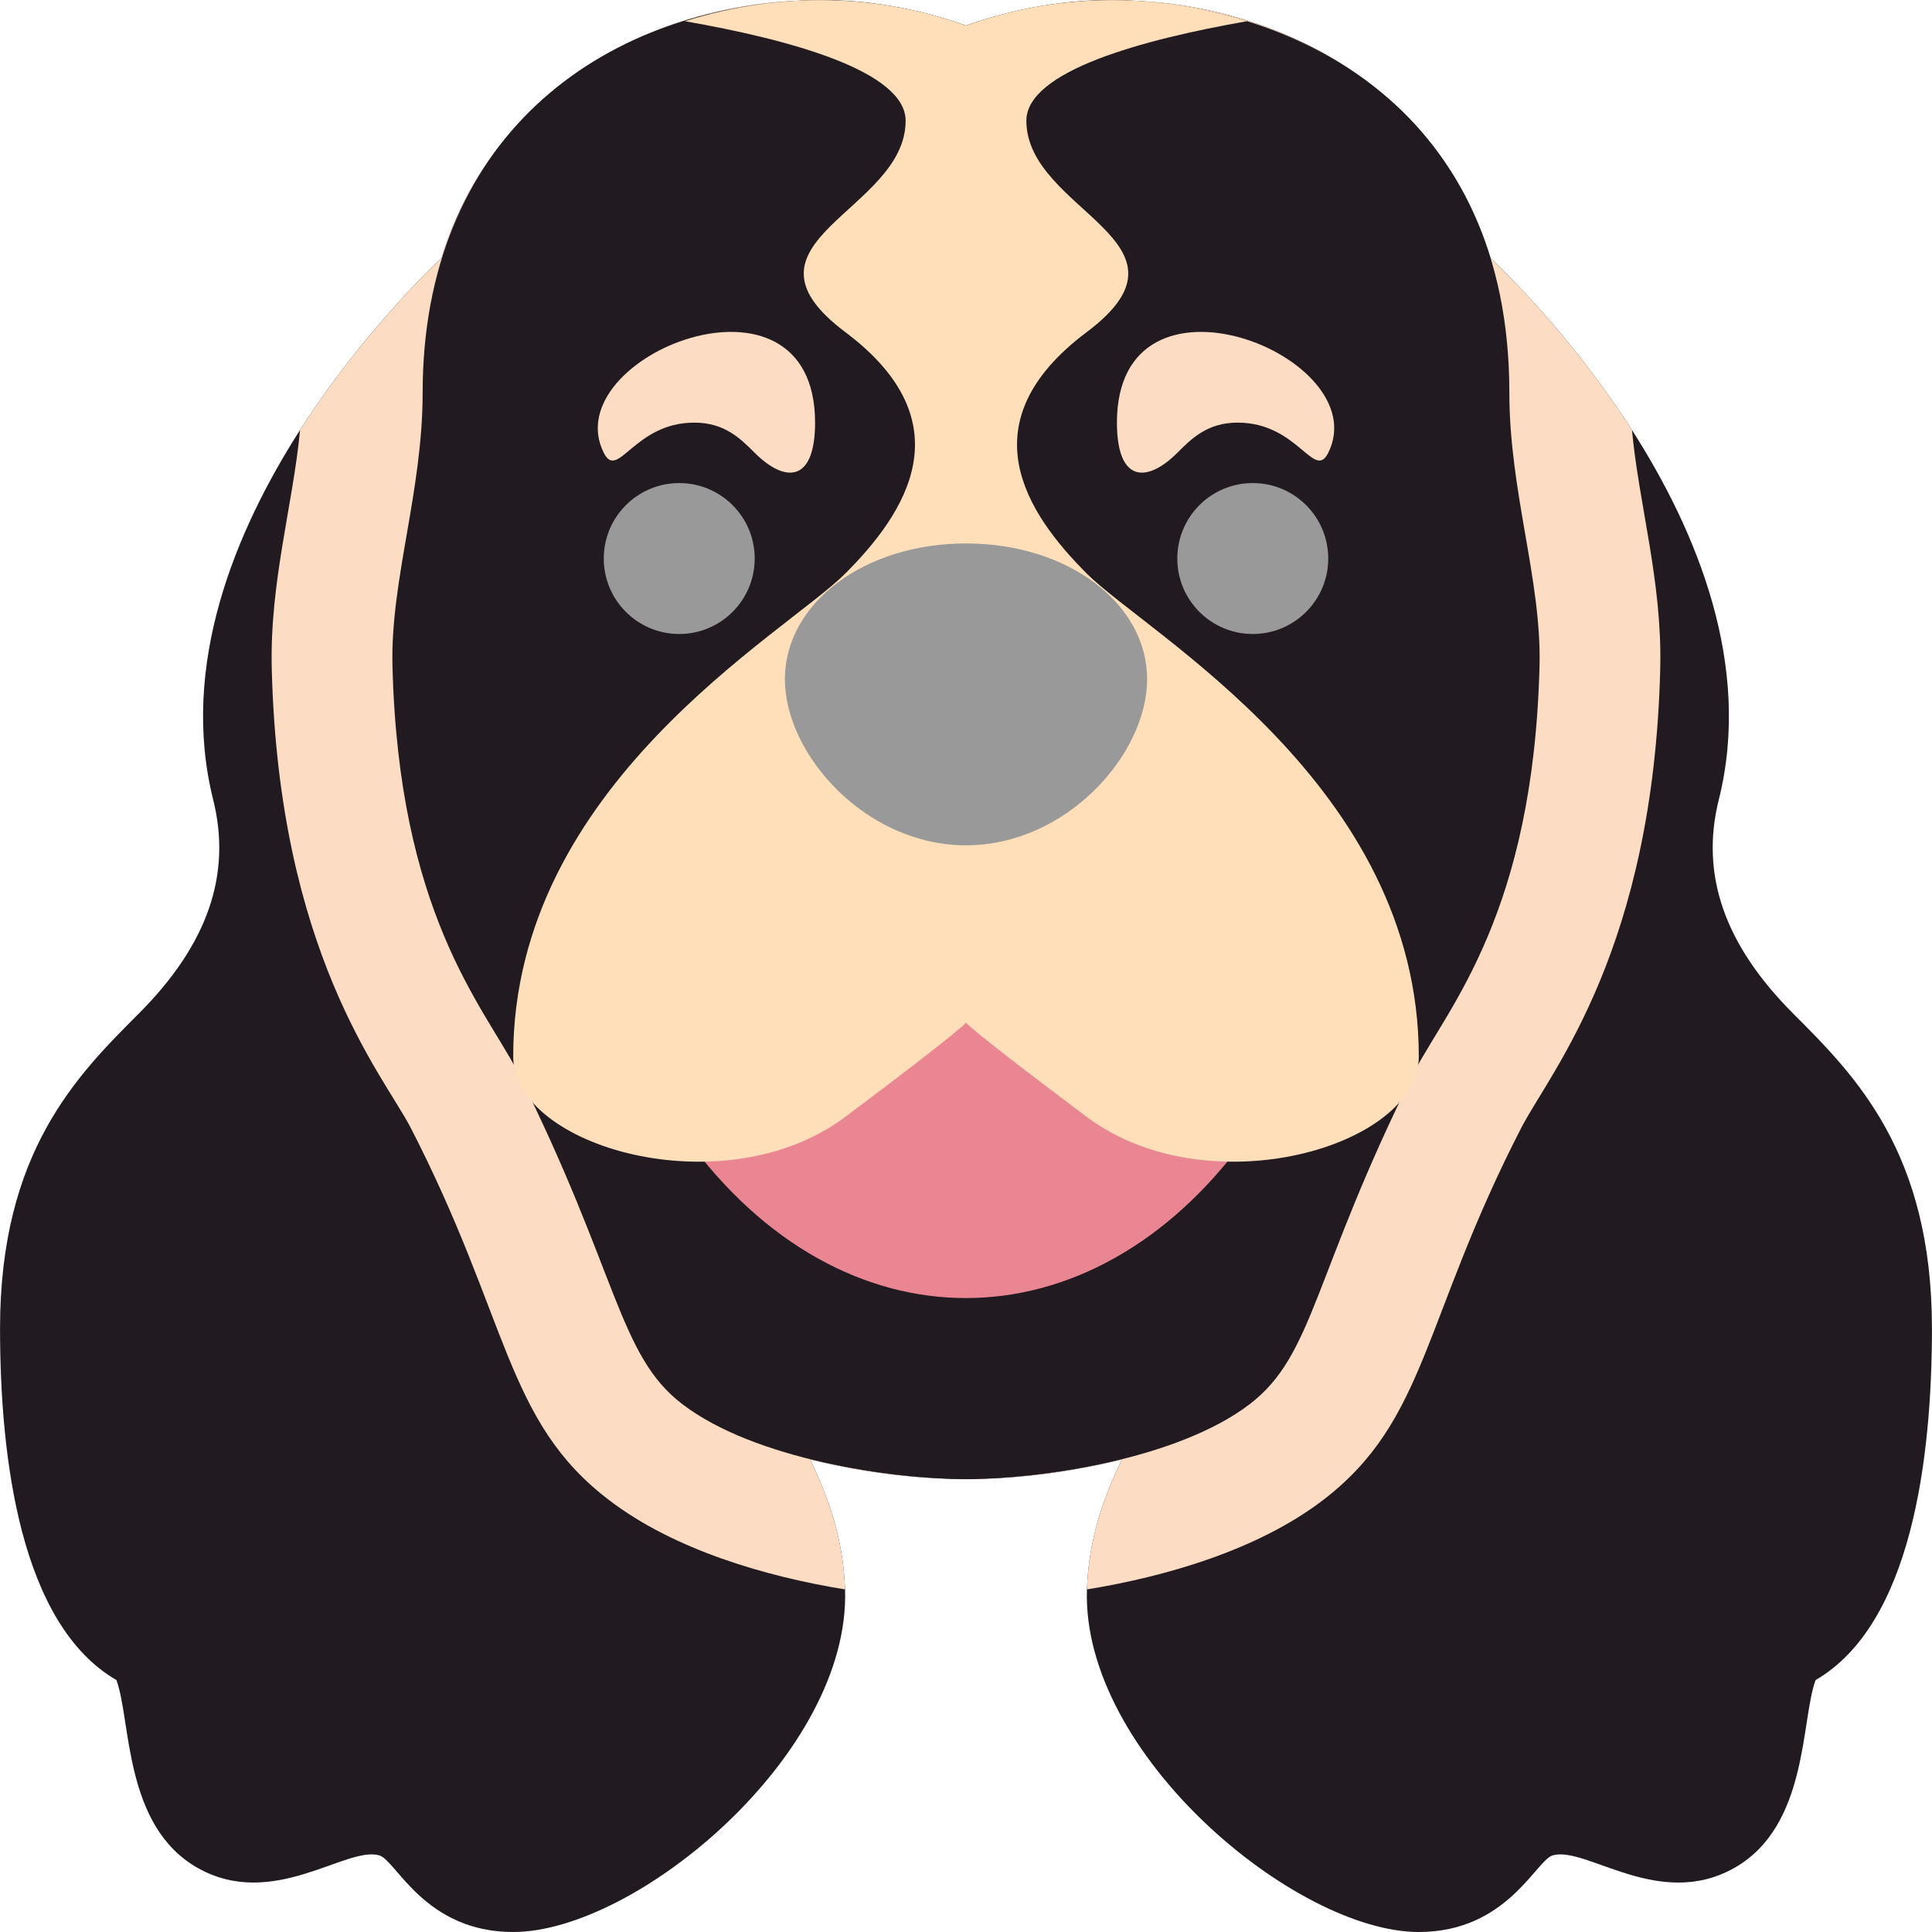 <!-- icon666.com - MILLIONS vector ICONS FREE --><svg id="Layer_1" enable-background="new 0 0 512.027 512.027" viewBox="0 0 512.027 512.027" xmlns="http://www.w3.org/2000/svg"><path d="m512.014 352.027c0 34.64-5.42 78.47-30.84 93.23-3.952 10.691-1.874 38.656-21.52 49.78-19.983 11.306-39.393-5.917-48.18-3.31-4.449 1.354-12.104 20.3-35.46 20.3-32.614 0-89.391-47.107-87.95-90.79.52-14.56 5-25.49 9.26-34.47-27.849 6.893-54.761 6.896-82.62 0 4.26 8.98 8.74 19.91 9.26 34.47 1.44 43.638-55.342 90.79-87.95 90.79-23.435 0-30.99-18.939-35.46-20.3-8.776-2.604-28.219 14.604-48.18 3.31-19.635-11.118-17.573-39.102-21.52-49.78-25.42-14.76-30.84-58.59-30.84-93.23 0-46.63 20.34-66.97 36.69-83.32 18.3-18.3 24.77-36.88 19.79-56.8-8.9-35.59 5.84-71.11 23.02-97.94 16.37-25.54 34.95-43.19 37.47-45.54 17.971-58.969 85.928-80.713 139.03-61.63 53.292-19.129 121.099 2.791 139.03 61.63 2.52 2.35 21.1 20 37.47 45.54 17.18 26.83 31.92 62.35 23.02 97.94-4.98 19.92 1.49 38.5 19.79 56.8 16.35 16.35 36.69 36.691 36.69 83.32z" fill="#ffaa64" style="fill: rgb(33, 26, 32);"></path><path d="m440.004 177.217c-1.846 74.262-28.651 106.199-36.69 121.41-26.436 51.279-25.037 77.794-52.71 98.96-17.21 13.14-41.42 20.21-62.54 23.65.52-14.56 5-25.49 9.26-34.47-27.849 6.893-54.761 6.896-82.62 0 4.26 8.98 8.74 19.91 9.26 34.47-21.13-3.44-45.34-10.52-62.55-23.68-27.57-20.972-26.334-47.787-52.7-98.93-7.432-14.064-34.824-46.389-36.69-121.4-.574-22.964 5.67-43.565 7.49-63.26 16.37-25.54 34.95-43.19 37.47-45.54 17.971-58.969 85.928-80.713 139.03-61.63 53.292-19.129 121.099 2.791 139.03 61.63 2.52 2.35 21.1 20 37.47 45.54 1.835 19.832 8.063 40.314 7.49 63.25z" fill="#f2a661" style="fill: rgb(253, 220, 196);"></path><path d="m408.014 176.427c-1.632 65.464-23.96 90.111-33.1 107.45-27.104 54.207-26.511 75.117-43.74 88.28-19.08 14.57-55.41 19.87-75.16 19.87s-56.08-5.3-75.17-19.89c-16.997-12.943-17.008-34.816-43.73-88.26-9.262-17.57-31.47-42.059-33.1-107.45-.562-22.654 8-46.109 8-72.4 0-65.832 45.483-102.382 103.55-103.99 17.15-.48 32.12 3.76 40.45 6.76 8.33-3 23.35-7.22 40.45-6.76 47.77 1.32 103.55 29.36 103.55 103.99 0 26.257 8.561 49.782 8 72.4z" fill="#ffaa64" style="fill: rgb(33, 26, 32);"></path><path d="m181.976 301.71-20.739-28.508c36.365 3.273 41.285 4.587 45.906 1.51 21.811-14.54 32.871-34.285 32.871-58.685h32c0 24.399 11.061 44.145 32.875 58.688 4.632 3.083 9.6 1.755 45.902-1.513l-20.739 28.508c-40.895 56.215-106.897 56.608-148.076 0z" fill="#ea8692"></path><path d="m317.114 292.297c-34.605 47.571-87.58 47.592-122.2 0 7.78.7 15.17-.32 21.1-4.27 24-16 40-40 40-72 0 32 16 56 40 72 5.93 3.95 13.32 4.971 21.1 4.27z" fill="#ea8692"></path><path d="m296.014 112.007c0 16 8 16 16 8 3.808-3.808 8-8 16-8 16 0 20.251 15.499 24 8 12.804-25.607-56-53.061-56-8z" fill="#f2a661" style="fill: rgb(253, 220, 196);"></path><path d="m288.014 152.007c-16-16-32-40 0-64s-16-32-16-56c0-13.18 30.77-21.54 58.51-26.39-26.052-8.105-51.412-7.138-74.51 1.18-23.098-8.318-48.458-9.285-74.51-1.18 27.74 4.85 58.51 13.21 58.51 26.39 0 24-48 32-16 56s16 48 0 64-88 56-88 128c0 24 56 40 88 16s32-25 32-25 0 1 32 25 88 8 88-16c0-72-72-112-88-128z" fill="#ffdfba"></path><g fill="#999"><path d="m304.014 180.027c0 19.93-21.41 44-48 44s-48-24.07-48-44c0-20.19 21.08-36 48-36s48 15.81 48 36z" fill="#999"></path><circle cx="180.014" cy="148.023" r="20" fill="#999"></circle><circle cx="332.014" cy="148.023" r="20" fill="#999"></circle></g><path d="m216.014 112.007c0 16-8 16-16 8-3.808-3.808-8-8-16-8-16 0-20.251 15.499-24 8-12.804-25.607 56-53.061 56-8z" fill="#f2a661" style="fill: rgb(253, 220, 196);"></path></svg>